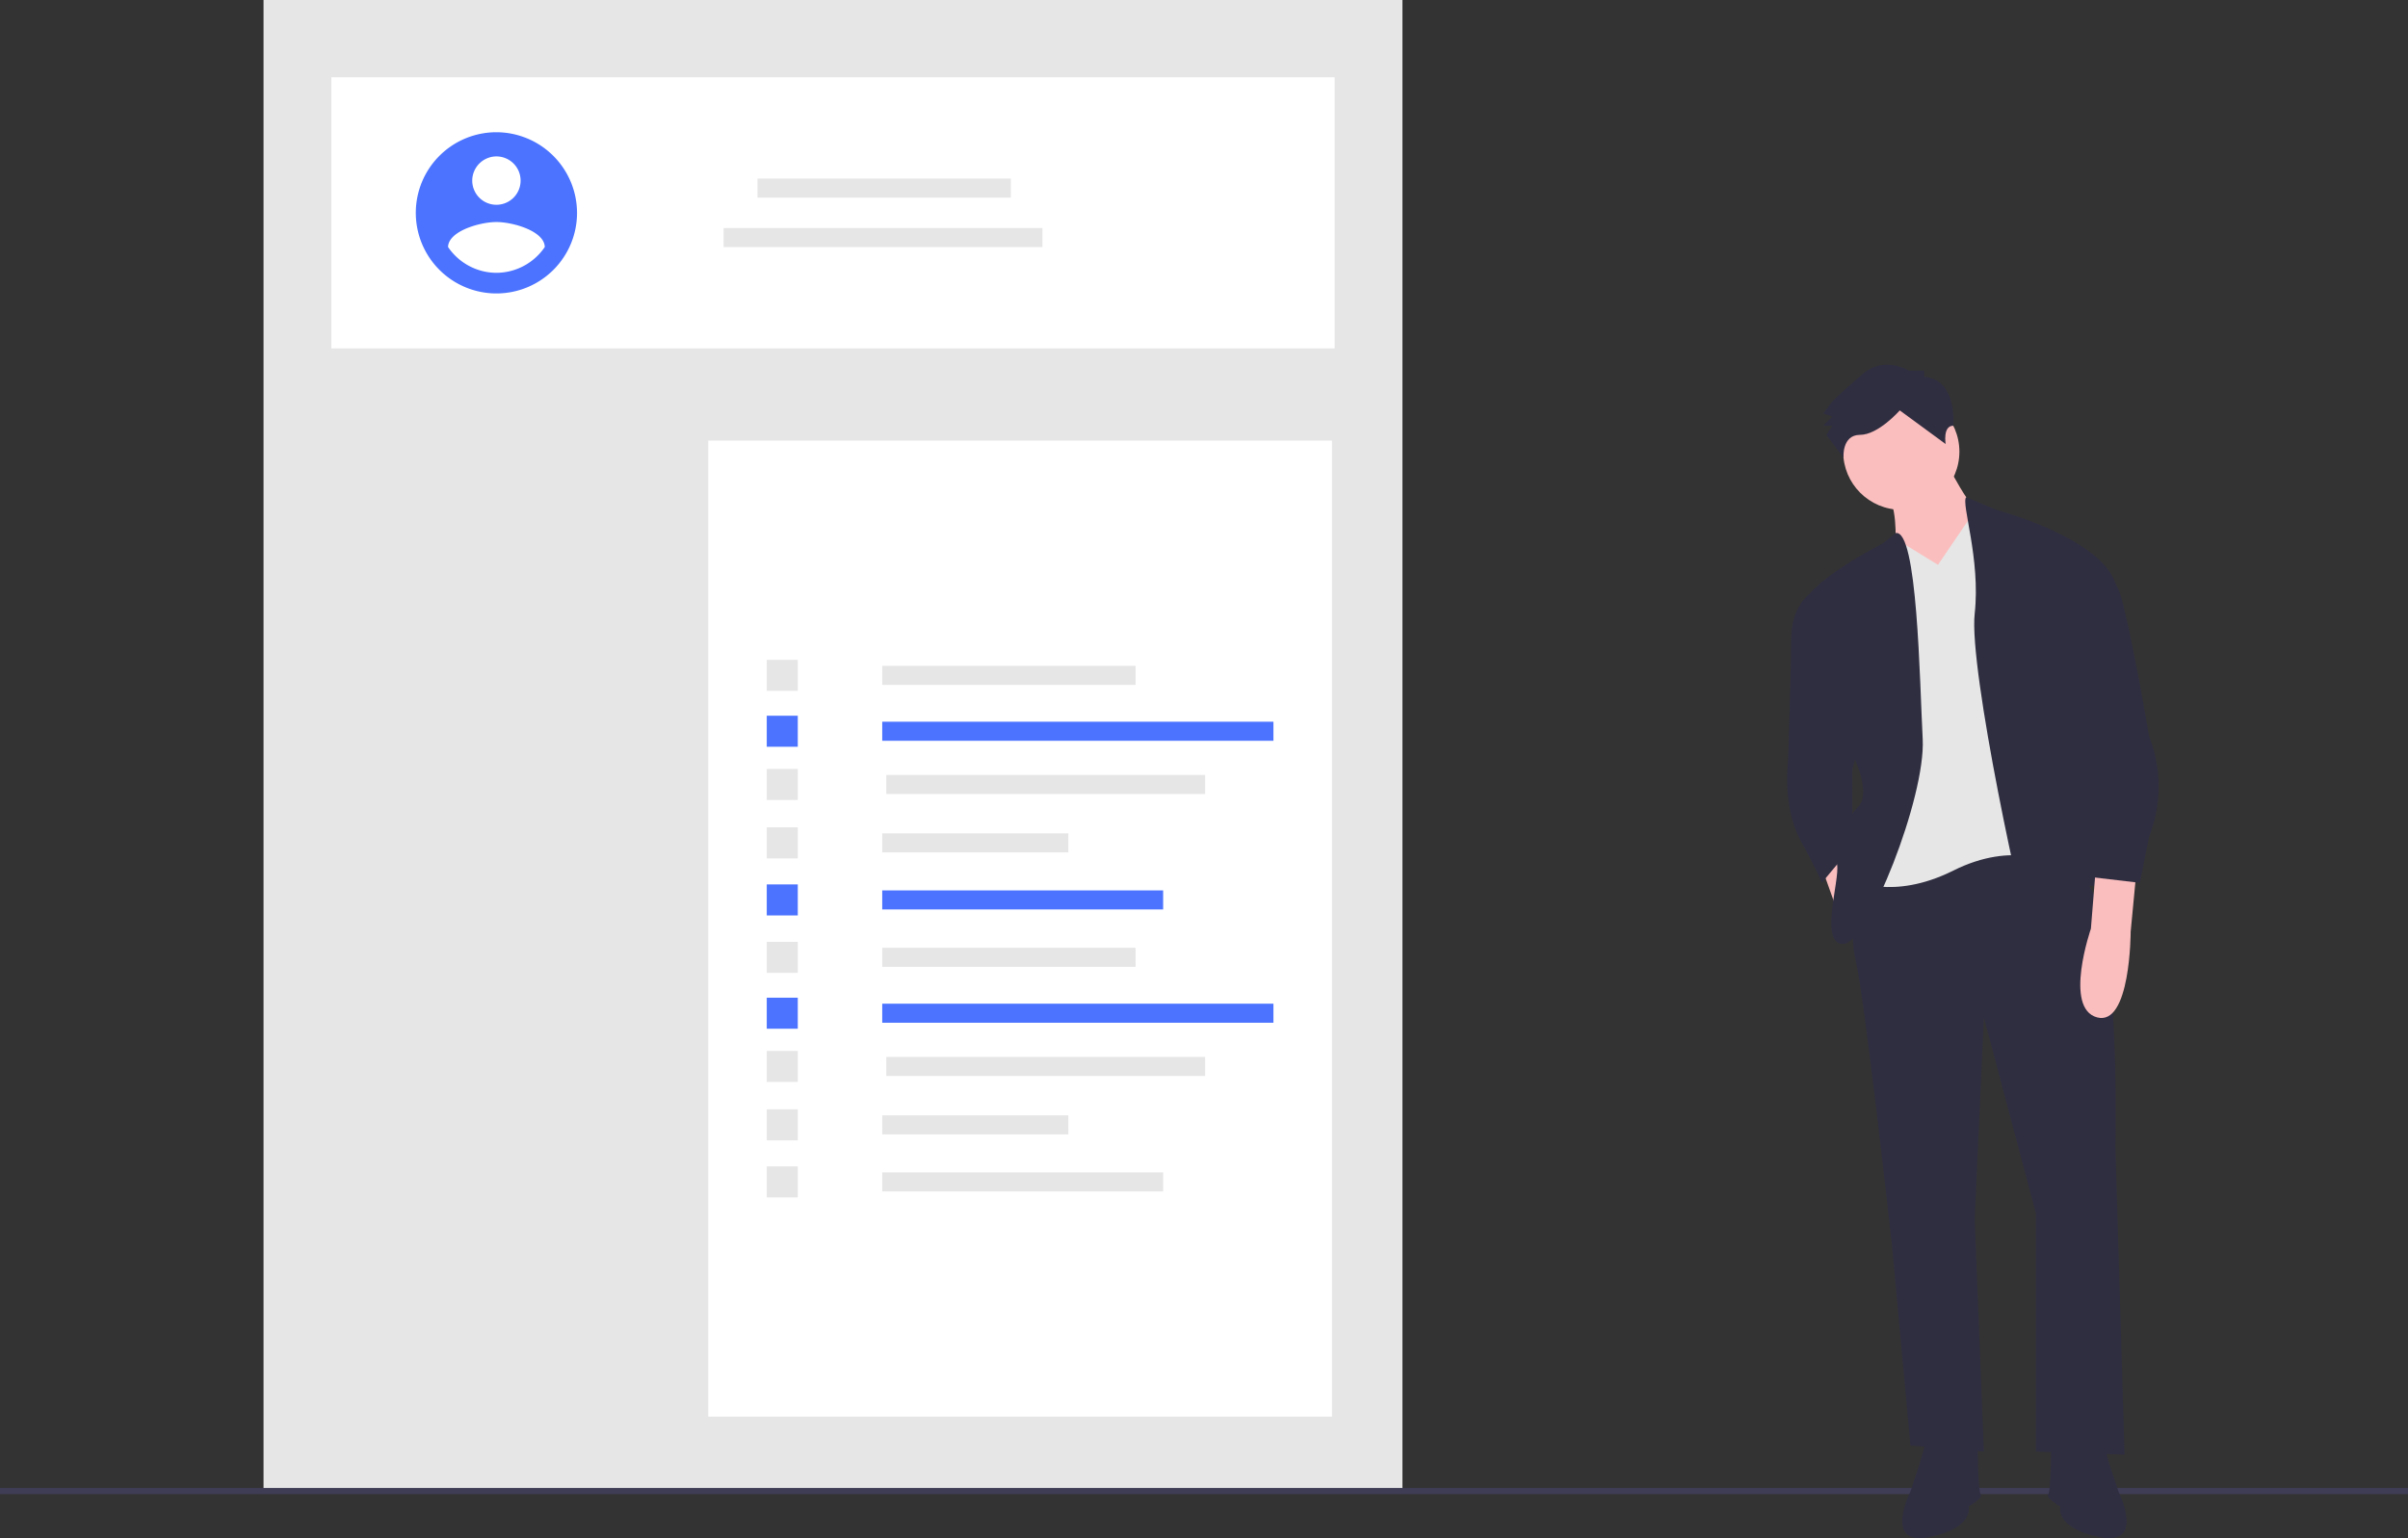 <svg xmlns="http://www.w3.org/2000/svg" data-name="Layer 1" viewBox="0 0 888 567.337"><rect x="0" y="0" width="888" height="567.337" fill="#333333" stroke="none"/><defs/><path fill="#e6e6e6" d="M97.182 0h420v550h-420z"/><path fill="#fff" d="M122.182 28.5h370v100h-370zM261.182 162.5h230v360h-230z"/><path fill="#e6e6e6" d="M279.34 65.866h93.423v7.022H279.34zM266.84 84.112h117.573v7.022H266.84zM325.34 245.575h93.423v7.022H325.34z"/><path fill="#4b73ff" d="M325.34 266.189h144.266v7.022H325.34z"/><path fill="#e6e6e6" d="M326.84 285.821h117.573v7.022H326.84zM325.34 307.362h68.637v7.022H325.34z"/><path fill="#4b73ff" d="M325.34 328.403h103.592v7.022H325.34z"/><path fill="#e6e6e6" d="M282.759 243.366h11.44v11.44h-11.44z"/><path fill="#4b73ff" d="M282.759 263.98h11.44v11.44h-11.44z"/><path fill="#e6e6e6" d="M282.759 283.612h11.44v11.44h-11.44zM282.759 305.153h11.44v11.44h-11.44z"/><path fill="#4b73ff" d="M282.759 326.194h11.44v11.44h-11.44z"/><path fill="#e6e6e6" d="M325.34 349.575h93.423v7.022H325.34z"/><path fill="#4b73ff" d="M325.34 370.189h144.266v7.022H325.34z"/><path fill="#e6e6e6" d="M326.84 389.821h117.573v7.022H326.84zM325.34 411.362h68.637v7.022H325.34zM325.34 432.403h103.592v7.022H325.34zM282.759 347.366h11.44v11.44h-11.44z"/><path fill="#4b73ff" d="M282.759 367.98h11.44v11.44h-11.44z"/><path fill="#e6e6e6" d="M282.759 387.612h11.44v11.44h-11.44zM282.759 409.153h11.44v11.44h-11.44zM282.759 430.194h11.44v11.44h-11.44z"/><path fill="#4b73ff" d="M183.065 48.771a29.729 29.729 0 1029.73 29.729 29.816 29.816 0 00-29.73-29.729zm0 8.919a8.919 8.919 0 11-8.918 8.918 8.949 8.949 0 018.918-8.918zm0 42.935a21.657 21.657 0 01-17.837-9.519c.143-5.946 11.892-9.219 17.837-9.219s17.695 3.273 17.838 9.22a21.693 21.693 0 01-17.838 9.518z"/><path fill="#3f3d56" d="M0 548.802h888v2.241H0z"/><path fill="#fbbebe" d="M716.929 168.845s10.15 21.428 16.917 23.684l-19.173 29.322-15.789-19.172s1.128-13.534-2.255-19.173 20.3-14.661 20.3-14.661z"/><circle cx="701.14" cy="166.589" r="21.428" fill="#fbbebe"/><path fill="#fbbebe" d="M671.817 319.97l5.639 15.789 6.767-7.895-5.679-17.984-6.727 10.09z"/><path fill="#2f2e41" d="M687.606 312.075s-6.766 28.195-3.383 41.728 13.533 106.013 13.533 106.013l6.767 73.307 27.067 2.256-3.383-85.713 3.383-74.434 19.173 72.179v87.968l32.706 1.127-3.383-113.907s2.255-87.968-12.406-99.246-16.917-13.534-16.917-13.534z"/><path fill="#2f2e41" d="M710.162 531.995l-2.255 7.895-3.384 10.15s-10.15 20.3 6.767 16.917 14.661-11.278 14.661-11.278 5.64-3.383 4.512-4.511-1.128-18.045-1.128-18.045zM775.574 531.995l2.256 7.895 3.383 10.15s10.15 20.3-6.766 16.917-14.662-11.278-14.662-11.278-5.639-3.383-4.511-4.511 1.128-18.045 1.128-18.045z"/><path fill="#e6e6e6" d="M714.673 208.318l13.794-20.3 25.68 13.533 3.383 117.29s-14.662-9.022-37.218 2.256-37.217 3.384-37.217 3.384l13.534-50.751-5.64-67.668 8.066-7.32z"/><path fill="#2f2e41" d="M699.058 196.607l-4.685 3.816s-29.323 14.662-30.45 24.812l20.3 55.262s5.639 12.405 1.128 16.917-9.023 15.789-7.895 21.428-6.767 29.322 2.256 29.322 30.45-54.134 29.322-75.562-1.908-77.556-9.976-75.995z"/><path fill="#2f2e41" d="M674.073 218.468l-6.952.744s-6.582 4.895-6.582 16.173-1.128 45.112-1.128 45.112-2.255 16.917 4.512 29.322 7.894 15.79 7.894 15.79l11.278-13.534V283.88l4.511-18.045zM725.076 183.377l11.025 4.64s38.346 10.15 43.985 27.068l-15.79 39.472s11.278 72.18 7.895 72.18h-3.383s9.022 6.766 3.383 9.022-19.173 20.3-22.556 12.405-23.684-101.501-21.428-121.802-5.134-40.858-3.13-42.985zM709.598 138.958v-2.255h-5.639s-9.022-5.64-16.917 1.128-11.278 10.15-11.278 10.15l-3.383 4.51 3.383 1.129-3.383 3.383h3.383l-2.255 3.383 6.321 8.459s-.682-8.459 6.084-8.459 14.662-9.022 14.662-9.022l16.917 12.406s-1.128-6.735 2.82-6.751c0 0 1.691-16.933-10.715-18.06z"/><path fill="#fbbebe" d="M787.98 319.97l-2.255 23.683s0 34.962-12.406 31.579-2.256-32.706-2.256-32.706l1.714-21.21z"/><path fill="#2f2e41" d="M763.169 209.446s14.66-5.64 19.172 11.278 10.15 50.75 10.15 50.75a50.751 50.751 0 010 37.218l-3.383 16.917-19.173-2.256-4.51-38.345-4.512-48.495z"/></svg>
